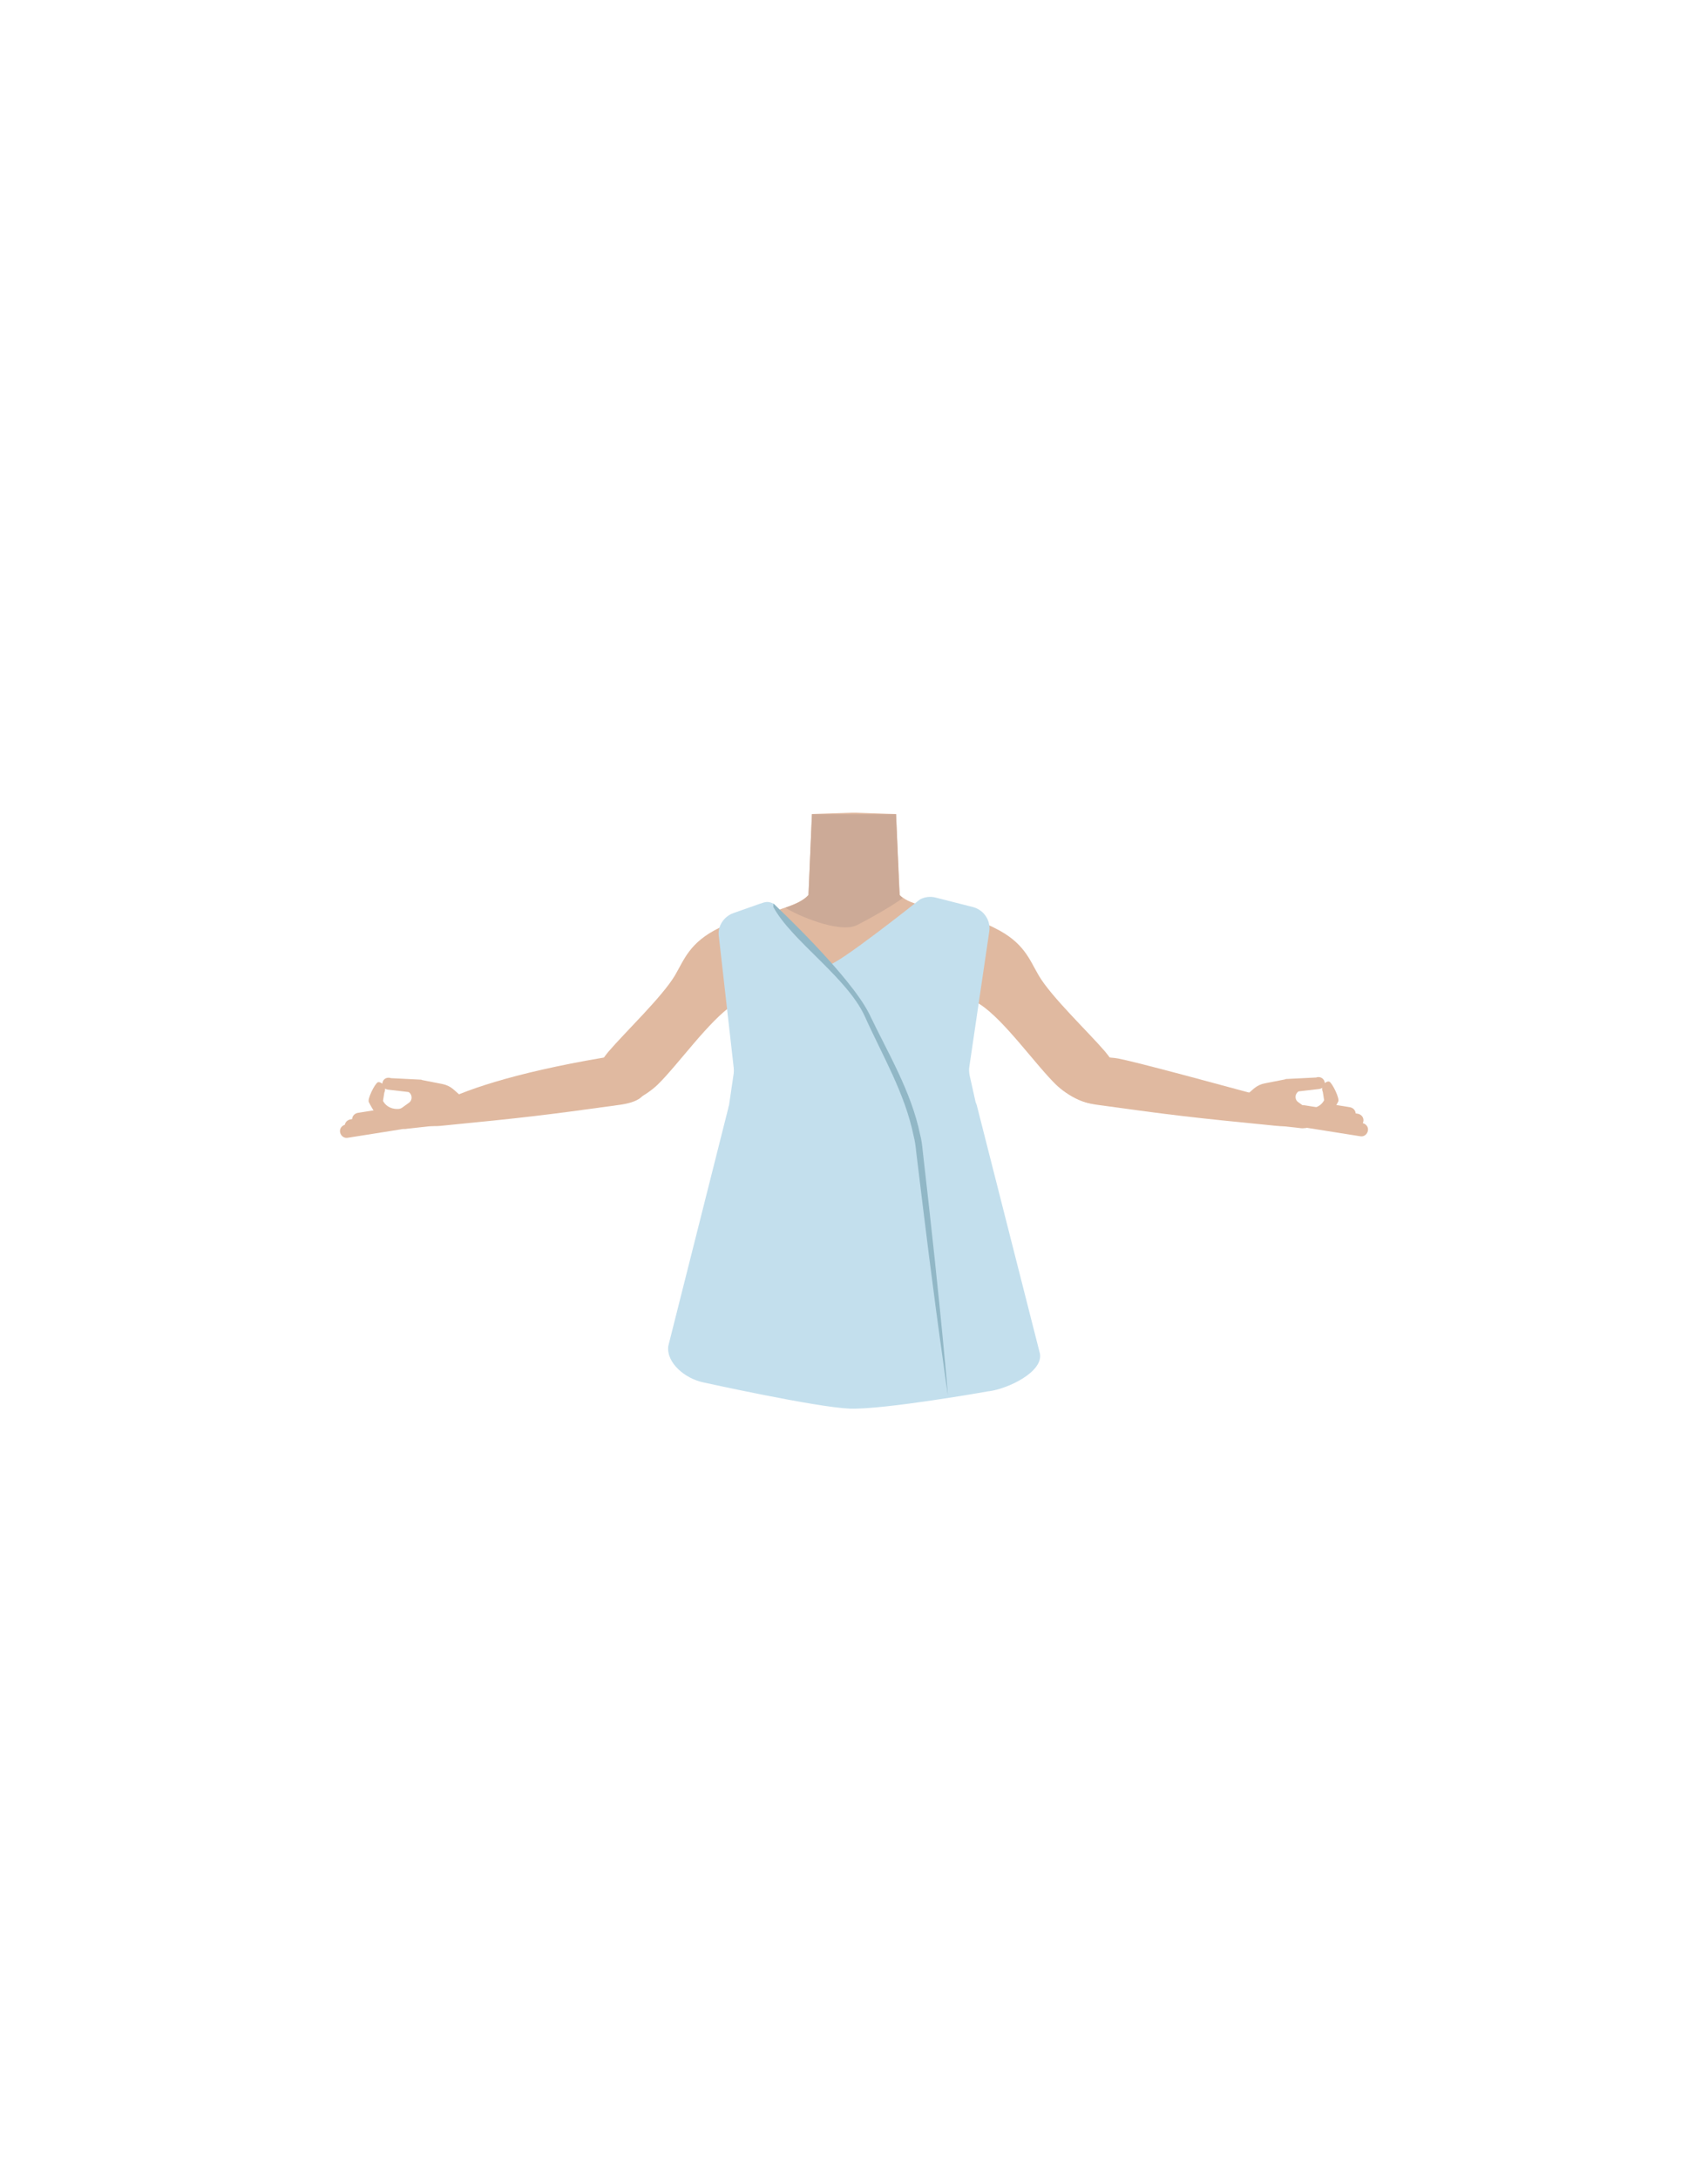 <?xml version="1.0" encoding="utf-8"?>
<!-- Generator: Adobe Illustrator 26.0.3, SVG Export Plug-In . SVG Version: 6.00 Build 0)  -->
<svg version="1.1" id="Calque_1" xmlns="http://www.w3.org/2000/svg" xmlns:xlink="http://www.w3.org/1999/xlink" x="0px" y="0px"
	 viewBox="0 0 788 1005" style="enable-background:new 0 0 788 1005;" xml:space="preserve">
<style type="text/css">
	.st0{fill:#E0B9A0;}
	.st1{fill:#CCAA97;}
	.st2{fill:#C3DFED;}
	.st3{fill:#91B7C6;}
</style>
<g id="Calque_1_00000156560146857180055860000005908162381418793391_">
	<g id="Calque_12">
		<path class="st0" d="M443.7,452.2c0,0,7.2,4.8-2,10.9c-10.9,7.3,6.3,27.8,4.8,35c-1,4.9-8.2,17.3-12,16.6
			c-10.8-2-16.9-16.2-26.7-20.4c-5.7-2.4-8.2-4.7-13.7-2c-5.5-2.8-8-0.5-13.7,2c-9.8,4.2-15.8,18.5-26.7,20.4
			c-3.9,0.7-12.7-11.7-13.7-16.6c-1.5-7.3,16.5-20.6,5.6-27.9c-9.2-6.1,8.6-11.8,8.6-11.8c-7-17.1-23.3-29.2-13.4-32.2
			s12.4-4.6,21.6-7.7c4.7-1.6,8.5-3.4,10.6-5.8l1.6-37.3l18.3-0.6h2.2l14.3,0.5l4,0.1l0.7,15.7l0.6,12.9v0.5l0.4,8.2
			c0.4,0.5,0.9,0.9,1.5,1.3c2.7,2,6.8,3.2,11.6,4.2c6.5,1.3,23.4,14.2,30.7,15.5c3.1,0.6-17.9,7.2-15.1,8.1
			C453.6,444.9,450.6,435.1,443.7,452.2z"/>
		<path class="st1" d="M416.5,414.1c-5.4,4.2-18.8,11.4-21.3,12.6c-8.2,3.9-28.3-5-32.8-8.1c4.7-1.6,8.5-3.4,10.6-5.8l1.6-37.3h38.8
			l1.2,28.5v0.5l0.4,8.2C415.4,413.2,415.9,413.7,416.5,414.1z"/>
	</g>
</g>
<path class="st0" d="M361.2,440.4c-3.8,15.9-15.8,18.2-22.8,22.8c-11.1,7.2-25.8,28.1-35,37c-4.3,4.2-16.3,12.5-23.8,6.8l0,0
	c-9.4-7.8-2.6-17.6,1.1-22c7.6-8.9,24.9-25.4,30.7-35.2c4.3-7.3,6.7-15.2,20.4-21.9c0,0,13.5-7.5,23.1-2.2
	C361.1,429.1,362.8,433.9,361.2,440.4L361.2,440.4z"/>
<path class="st0" d="M429.4,440.4c3.8,15.9,15.8,18.2,22.8,22.8c11.1,7.2,25.8,28.1,35,37c4.3,4.2,16.3,12.5,23.8,6.8l0,0
	c9.4-7.8,2.6-17.6-1.1-22c-7.6-8.9-25-25.4-30.7-35.2c-4.3-7.3-6.7-15.2-20.4-21.9c0,0-13.5-7.5-23.1-2.2
	C429.5,429.1,427.8,433.9,429.4,440.4L429.4,440.4z"/>
<path class="st0" d="M495.8,496.5c3-10.8,13-9.1,18.5-8.6c5.9,0.5,61.3,15.9,76.4,19.8c8.5,2.2,13.2,3.2,12.1,7.5
	c-1,4-10.2,4.4-13.8,4c-38.8-3.8-48.1-4.9-82.7-9.7C489.9,507.3,495,499.2,495.8,496.5z"/>
<path class="st0" d="M296.5,496.4c-3-10.8-13.1-9.6-18.5-8.6c-82.8,14.1-96,33.2-74.8,31.4c8.8-0.7-14.9-8.4-13.8-4
	c1,4,10.2,4.4,13.8,4c38.9-3.8,48.1-4.9,82.7-9.7C302.4,507.2,297.2,499.2,296.5,496.4z"/>
<path class="st2" d="M338.3,421.1l12.2-4.3c2.6-0.9,3.8-1.3,6.3-0.1c3.3,1.7,7.8,14.6,13.2,17.2c4.1,4,7.9,9,12.1,11
	c2.9,1.3,42.3-30.1,42.3-30.1c2.2-1.2,4.8-1.5,7.2-0.9l17.3,4.4c5,1.3,8.3,6.2,7.5,11.3l-9.2,62.4c-0.2,1.2-0.1,2.5,0.1,3.7l15,67.2
	c0.1,0.3,0.2,0.7,0.3,1c4.8,14.3-138.1,13.8-134-1.9c0.1-0.3,0.2-0.7,0.2-1.1l9.7-65.9c0.1-0.9,0.1-1.8,0-2.6l-6.9-61
	C331.1,427.1,333.9,422.7,338.3,421.1z"/>
<path class="st2" d="M447.2,502.5c-0.2,2,3.1,5.4,3.5,7.4l29.1,114.4c1.4,8.4-14.6,16.1-23.6,17.3c-0.1,0-0.2,0-0.2,0
	s-47.8,8.5-63.9,8c-15.6-0.6-67.6-12.1-67.6-12.1c-8.3-1.7-17.1-8.9-16.2-16.7l27.9-110.6c0.4-1.9,8.3-5.1,8.1-7
	C344.2,503.2,447.9,491.3,447.2,502.5z"/>
<g>
	<path class="st3" d="M356.8,416.7c1.1,0.9,35.4,33.2,44.2,50.8c8.7,18.2,19.4,35.8,23.5,55.7c0.6,2.1,1,5.3,1.2,7.5
		c3.7,32.2,7.3,65.2,10.3,97.5c0.4,3.7,1,11.4,1.3,15.1c-0.6-3.8-1.6-11.1-2.1-14.9c-4.6-32.2-8.6-65-12.5-97.2
		c-0.2-2.2-0.6-5.2-1.2-7.4c-4-19.7-14.5-37.2-22.6-55.3c-8.3-17.9-33.6-34.6-42.1-50.2V416.7z"/>
</g>
<path class="st0" d="M204.1,499.9l-9.2-1.8c-0.2,0-0.4-0.1-0.5-0.2l-14-0.7c-1.7-0.6-3.5,0.2-3.9,1.9c-0.1,0.3-0.2,0.7-0.1,0.9
	c0.2,1.4,1.2,2.3,2.6,2.5l9.5,1.1c1.8,1.1,1.9,3.8,0.1,5l-3.2,2.3c-0.5,0.3-1.1,0.5-1.7,0.5c0,0-4.7,0.5-7-3.7l0.6-3.8
	c0.8-1.6,0.2-3.5-1.3-4.4c-0.6-0.4-1.2-0.6-1.7-0.4c-1.4,0.7-5,7.9-4.1,9.2c0,0,1.1,2.3,2.6,4.5c0.2,0.3,0.5,0.8,0.7,1.2
	c0.4,0.8,1.3,3.8,2.3,3.9l9.3,2.6l0,0c1,0.2,2,0.2,2.9,0l26.3-2.9l1.3-0.2c2.1-0.3,1.3-4.1,0.2-7.1c-0.8-2-2-3.9-3.6-5.3l-3.2-2.8
	C207.7,501.1,206,500.3,204.1,499.9z"/>
<path class="st0" d="M185,520.8l-24.6,3.9c-1.7,0.3-3.2-0.9-3.5-2.6l0,0c-0.3-1.7,0.9-3.2,2.6-3.5l24.6-3.9c1.7-0.3,3.2,0.9,3.5,2.6
	l0,0C187.9,519,186.8,520.6,185,520.8z"/>
<path class="st0" d="M187.2,518.4l-24.6,3.9c-1.7,0.3-3.2-0.9-3.5-2.6l0,0c-0.3-1.7,0.9-3.2,2.6-3.5l24.6-3.9
	c1.7-0.3,3.2,0.9,3.5,2.6l0,0C190,516.6,188.9,518.2,187.2,518.4z"/>
<path class="st0" d="M173,518.2l-7,1.1c-1.7,0.3-3.2-0.9-3.5-2.6l0,0c-0.3-1.7,0.9-3.2,2.6-3.5l7-1.1c1.7-0.3,3.2,0.9,3.5,2.6l0,0
	C175.9,516.4,174.7,517.9,173,518.2z"/>
<path class="st0" d="M578.6,501.9l-3.2,2.8c-1.7,1.4-2.9,3.3-3.6,5.3c-1.1,2.9-2,6.8,0.2,7.1l1.3,0.2l26.3,2.9c1,0.2,2,0.1,2.9,0
	l0,0l9.3-2.6c1.1-0.1,2-3,2.3-3.9c0.2-0.5,0.5-0.9,0.7-1.2c1.5-2.3,2.6-4.5,2.6-4.5c0.8-1.3-2.7-8.5-4.1-9.2c-0.5-0.2-1.1,0-1.7,0.4
	c-1.5,0.9-2,2.9-1.3,4.4l0.6,3.8c-2.3,4.2-7,3.7-7,3.7c-0.6,0-1.2-0.2-1.7-0.5l-3.2-2.3c-1.8-1.2-1.7-3.8,0.1-5l9.5-1.1
	c1.4-0.2,2.5-1.2,2.6-2.5c0-0.3,0-0.6-0.1-0.9c-0.5-1.7-2.3-2.5-3.9-1.9l-14,0.7c-0.2,0.1-0.4,0.2-0.5,0.2l-9.2,1.8
	C581.8,499.9,580.1,500.7,578.6,501.9z"/>
<path class="st0" d="M603,520.1l24.6,3.9c1.7,0.3,3.2-0.9,3.5-2.6l0,0c0.3-1.7-0.9-3.2-2.6-3.5l-24.6-3.9c-1.7-0.3-3.2,0.9-3.5,2.6
	l0,0C600.1,518.3,601.3,519.9,603,520.1z"/>
<path class="st0" d="M600.9,515.8l24.6,3.9c1.7,0.3,3.2-0.9,3.5-2.6l0,0c0.3-1.7-0.9-3.2-2.6-3.5l-24.6-3.9
	c-1.7-0.3-3.2,0.9-3.5,2.6l0,0C598,513.9,599.1,515.5,600.9,515.8z"/>
<path class="st0" d="M614.5,515.5l7.4,1.2c1.7,0.3,3.2-0.9,3.5-2.6l0,0c0.3-1.7-0.9-3.2-2.6-3.5l-7.4-1.2c-1.7-0.3-3.2,0.9-3.5,2.6
	l0,0C611.7,513.6,612.9,515.2,614.5,515.5z"/>
</svg>
